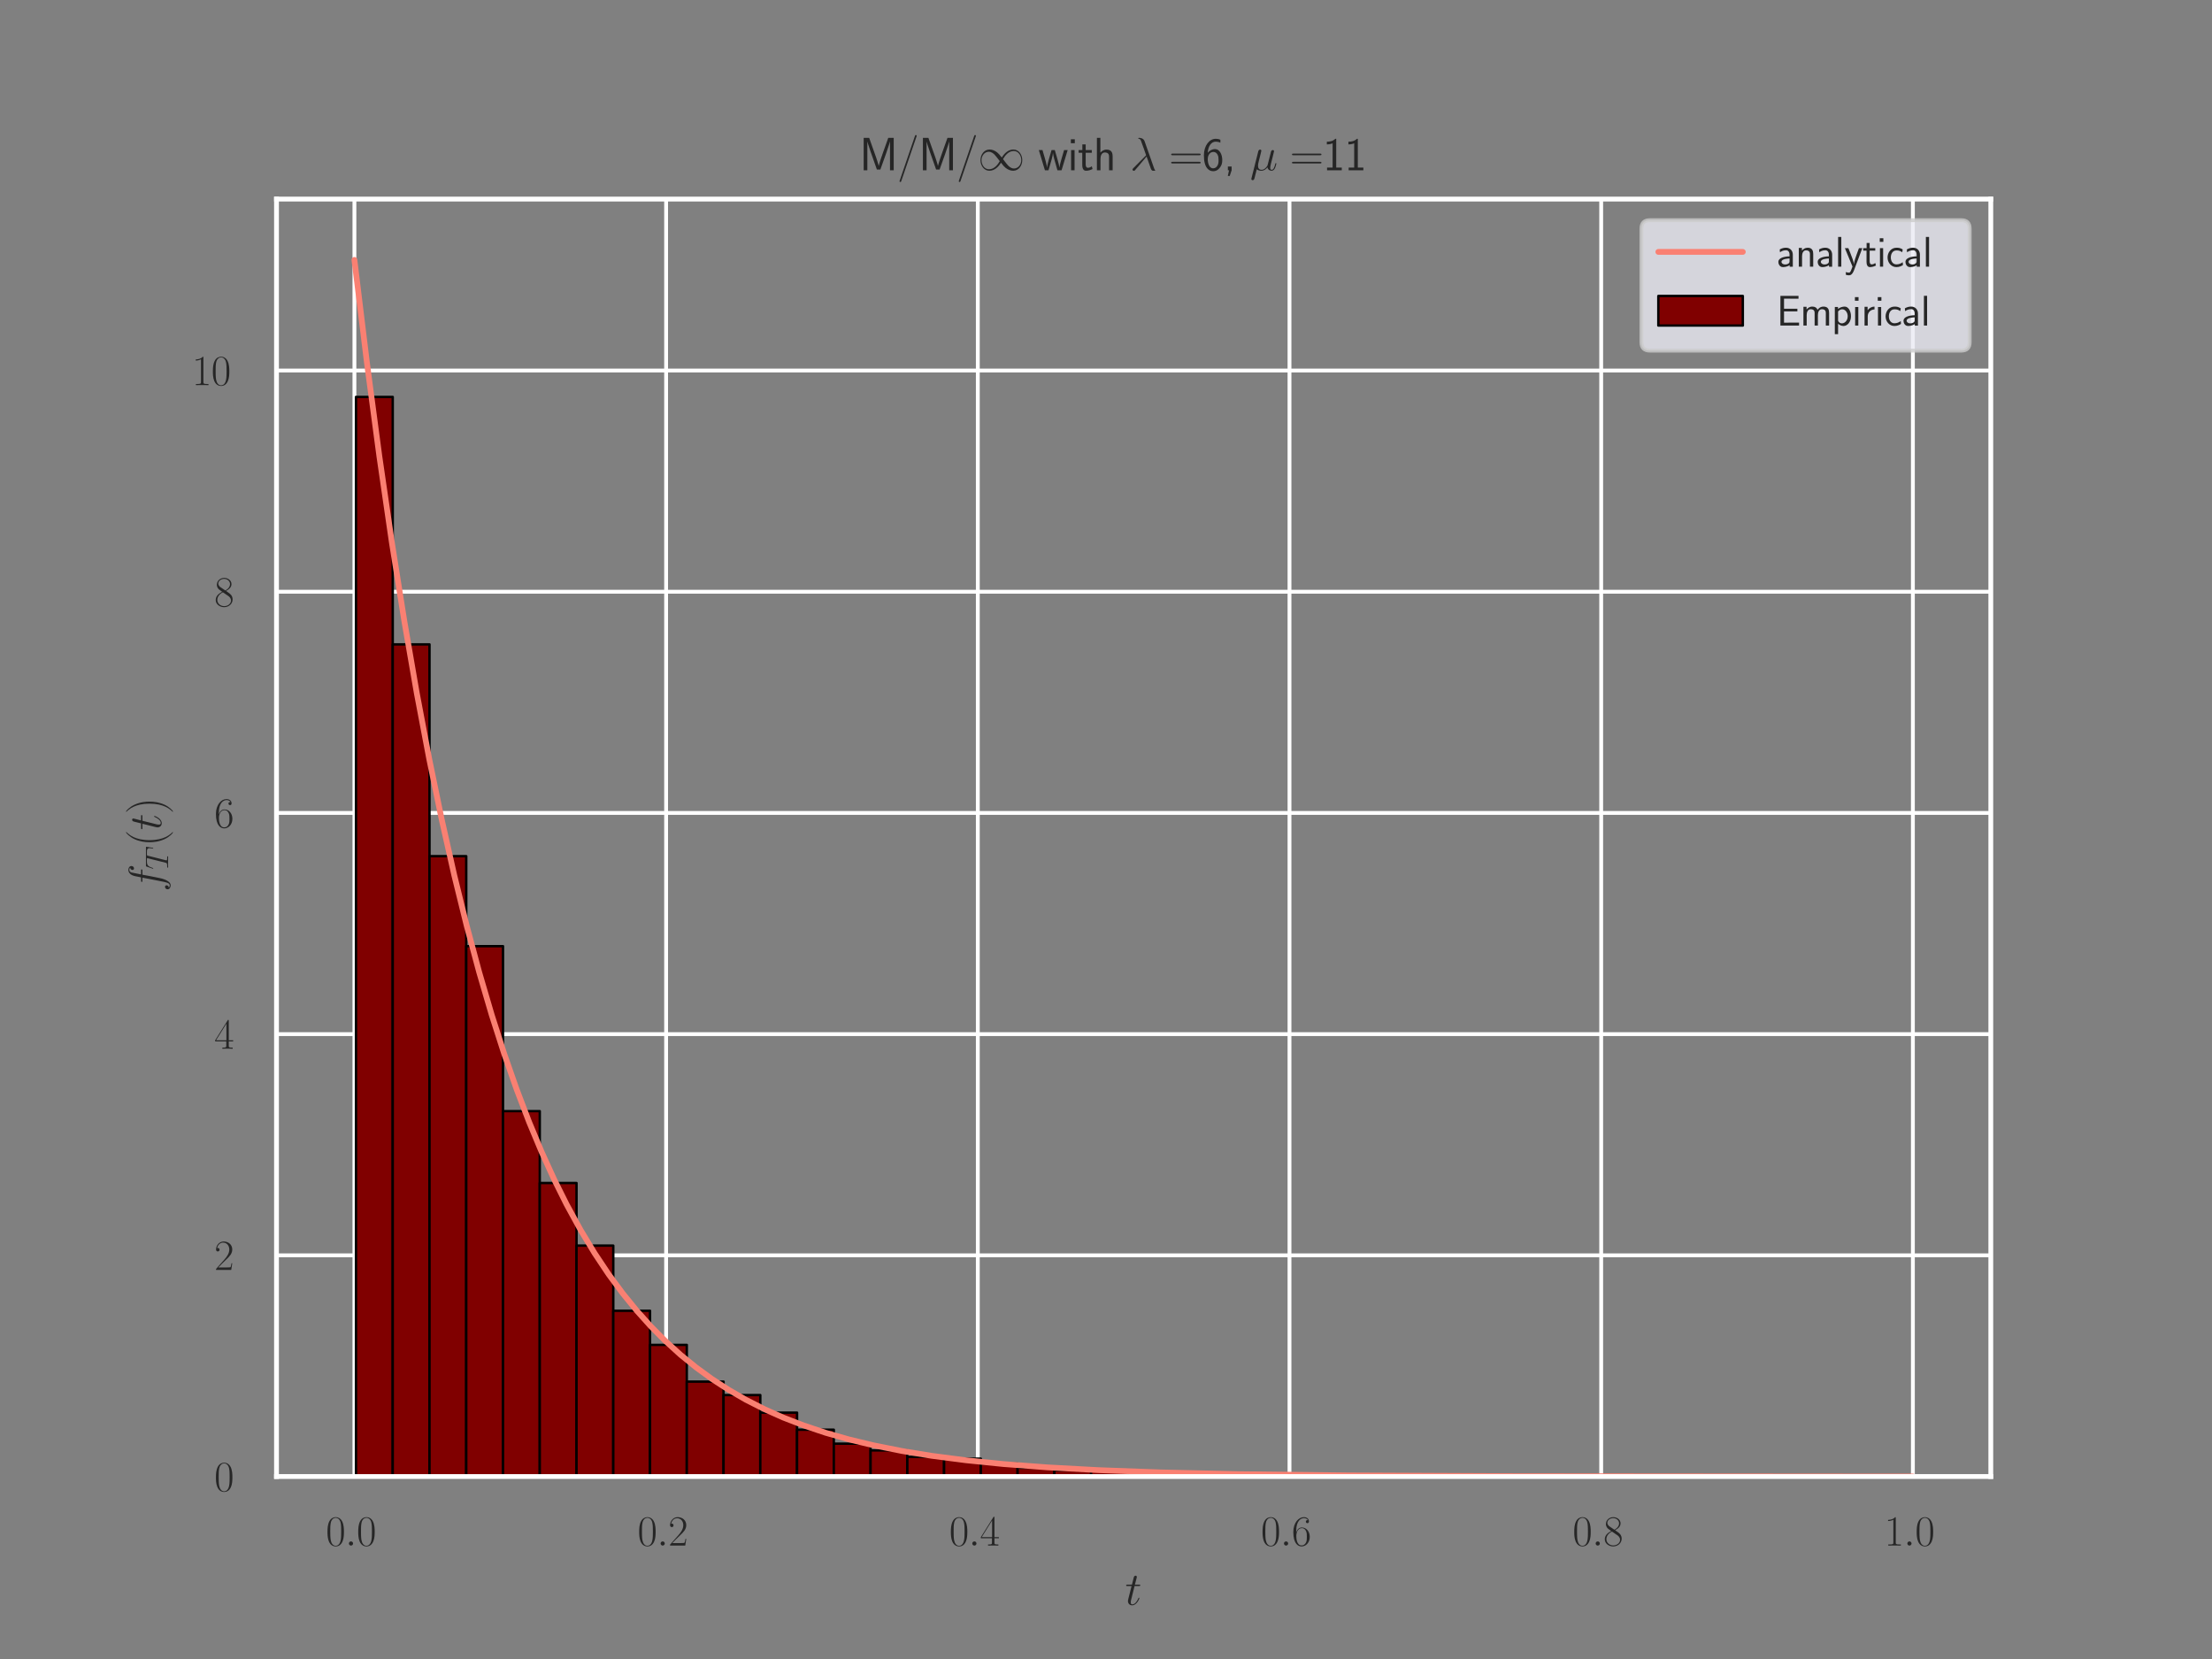 <?xml version="1.0" encoding="utf-8" standalone="no"?>
<!DOCTYPE svg PUBLIC "-//W3C//DTD SVG 1.1//EN"
  "http://www.w3.org/Graphics/SVG/1.1/DTD/svg11.dtd">
<svg xmlns:xlink="http://www.w3.org/1999/xlink" width="460.8pt" height="345.6pt" viewBox="0 0 460.8 345.6" xmlns="http://www.w3.org/2000/svg" version="1.1">
 <rect x="0" y="0" width="460.8" height="345.6" fill="#808080" stroke="none"/>
 <defs>
  <style type="text/css">*{stroke-linejoin: round; stroke-linecap: butt}</style>
 </defs>
 <g id="figure_1">
  <g id="patch_1">
   <path d="M 0 345.6 
L 460.8 345.6 
L 460.8 0 
L 0 0 
L 0 345.6 
z
" style="fill: none"/>
  </g>
  <g id="axes_1">
   <g id="patch_2">
    <path d="M 57.6 307.584 
L 414.72 307.584 
L 414.72 41.472 
L 57.6 41.472 
L 57.6 307.584 
z
" style="fill: none"/>
   </g>
   <g id="matplotlib.axis_1">
    <g id="xtick_1">
     <g id="line2d_1">
      <path d="M 73.833 307.584 
L 73.833 41.472 
" clip-path="url(#pe181963b87)" style="fill: none; stroke: #ffffff; stroke-width: 0.8; stroke-linecap: round"/>
     </g>
     <g id="text_1">
      <!-- $\mathdefault{0.0}$ -->
      <g style="fill: #262626" transform="translate(67.881 321.972) scale(0.088 -0.088)">
       <defs>
        <path id="CMR17-30" d="M 2688 2038 
C 2688 2430 2682 3099 2413 3613 
C 2176 4063 1798 4224 1466 4224 
C 1158 4224 768 4082 525 3620 
C 269 3137 243 2539 243 2038 
C 243 1671 250 1112 448 623 
C 723 -39 1216 -128 1466 -128 
C 1760 -128 2208 -7 2470 604 
C 2662 1048 2688 1568 2688 2038 
z
M 1466 -26 
C 1056 -26 813 328 723 816 
C 653 1196 653 1749 653 2109 
C 653 2604 653 3015 736 3407 
C 858 3954 1216 4121 1466 4121 
C 1728 4121 2067 3947 2189 3420 
C 2272 3054 2278 2623 2278 2109 
C 2278 1691 2278 1176 2202 797 
C 2067 96 1690 -26 1466 -26 
z
" transform="scale(0.016)"/>
        <path id="CMMI12-3a" d="M 1178 307 
C 1178 492 1024 620 870 620 
C 685 620 557 467 557 313 
C 557 128 710 0 864 0 
C 1050 0 1178 153 1178 307 
z
" transform="scale(0.016)"/>
       </defs>
       <use xlink:href="#CMR17-30" transform="scale(0.996)"/>
       <use xlink:href="#CMMI12-3a" transform="translate(45.69 0) scale(0.996)"/>
       <use xlink:href="#CMR17-30" transform="translate(72.788 0) scale(0.996)"/>
      </g>
     </g>
    </g>
    <g id="xtick_2">
     <g id="line2d_2">
      <path d="M 138.764 307.584 
L 138.764 41.472 
" clip-path="url(#pe181963b87)" style="fill: none; stroke: #ffffff; stroke-width: 0.8; stroke-linecap: round"/>
     </g>
     <g id="text_2">
      <!-- $\mathdefault{0.2}$ -->
      <g style="fill: #262626" transform="translate(132.812 321.972) scale(0.088 -0.088)">
       <defs>
        <path id="CMR17-32" d="M 2669 990 
L 2554 990 
C 2490 537 2438 460 2413 422 
C 2381 371 1920 371 1830 371 
L 602 371 
C 832 620 1280 1073 1824 1596 
C 2214 1966 2669 2400 2669 3033 
C 2669 3788 2067 4224 1395 4224 
C 691 4224 262 3603 262 3027 
C 262 2777 448 2745 525 2745 
C 589 2745 781 2783 781 3007 
C 781 3206 614 3264 525 3264 
C 486 3264 448 3257 422 3244 
C 544 3788 915 4057 1306 4057 
C 1862 4057 2227 3616 2227 3033 
C 2227 2477 1901 1998 1536 1583 
L 262 147 
L 262 0 
L 2515 0 
L 2669 990 
z
" transform="scale(0.016)"/>
       </defs>
       <use xlink:href="#CMR17-30" transform="scale(0.996)"/>
       <use xlink:href="#CMMI12-3a" transform="translate(45.69 0) scale(0.996)"/>
       <use xlink:href="#CMR17-32" transform="translate(72.788 0) scale(0.996)"/>
      </g>
     </g>
    </g>
    <g id="xtick_3">
     <g id="line2d_3">
      <path d="M 203.695 307.584 
L 203.695 41.472 
" clip-path="url(#pe181963b87)" style="fill: none; stroke: #ffffff; stroke-width: 0.8; stroke-linecap: round"/>
     </g>
     <g id="text_3">
      <!-- $\mathdefault{0.4}$ -->
      <g style="fill: #262626" transform="translate(197.743 321.972) scale(0.088 -0.088)">
       <defs>
        <path id="CMR17-34" d="M 2150 4147 
C 2150 4281 2144 4288 2029 4288 
L 128 1254 
L 128 1088 
L 1779 1088 
L 1779 460 
C 1779 230 1766 166 1318 166 
L 1197 166 
L 1197 0 
C 1402 12 1747 12 1965 12 
C 2182 12 2528 12 2733 0 
L 2733 166 
L 2611 166 
C 2163 166 2150 230 2150 460 
L 2150 1088 
L 2803 1088 
L 2803 1254 
L 2150 1254 
L 2150 4147 
z
M 1798 3723 
L 1798 1254 
L 256 1254 
L 1798 3723 
z
" transform="scale(0.016)"/>
       </defs>
       <use xlink:href="#CMR17-30" transform="scale(0.996)"/>
       <use xlink:href="#CMMI12-3a" transform="translate(45.69 0) scale(0.996)"/>
       <use xlink:href="#CMR17-34" transform="translate(72.788 0) scale(0.996)"/>
      </g>
     </g>
    </g>
    <g id="xtick_4">
     <g id="line2d_4">
      <path d="M 268.625 307.584 
L 268.625 41.472 
" clip-path="url(#pe181963b87)" style="fill: none; stroke: #ffffff; stroke-width: 0.8; stroke-linecap: round"/>
     </g>
     <g id="text_4">
      <!-- $\mathdefault{0.6}$ -->
      <g style="fill: #262626" transform="translate(262.674 321.972) scale(0.088 -0.088)">
       <defs>
        <path id="CMR17-36" d="M 678 2198 
C 678 3712 1395 4076 1811 4076 
C 1946 4076 2272 4049 2400 3782 
C 2298 3782 2106 3782 2106 3558 
C 2106 3385 2246 3328 2336 3328 
C 2394 3328 2566 3353 2566 3571 
C 2566 3987 2246 4224 1805 4224 
C 1043 4224 243 3411 243 2011 
C 243 257 966 -128 1478 -128 
C 2099 -128 2688 431 2688 1295 
C 2688 2101 2170 2688 1517 2688 
C 1126 2688 838 2430 678 1979 
L 678 2198 
z
M 1478 25 
C 691 25 691 1212 691 1450 
C 691 1914 909 2585 1504 2585 
C 1613 2585 1926 2585 2138 2140 
C 2253 1889 2253 1624 2253 1302 
C 2253 954 2253 696 2118 438 
C 1978 173 1773 25 1478 25 
z
" transform="scale(0.016)"/>
       </defs>
       <use xlink:href="#CMR17-30" transform="scale(0.996)"/>
       <use xlink:href="#CMMI12-3a" transform="translate(45.69 0) scale(0.996)"/>
       <use xlink:href="#CMR17-36" transform="translate(72.788 0) scale(0.996)"/>
      </g>
     </g>
    </g>
    <g id="xtick_5">
     <g id="line2d_5">
      <path d="M 333.556 307.584 
L 333.556 41.472 
" clip-path="url(#pe181963b87)" style="fill: none; stroke: #ffffff; stroke-width: 0.8; stroke-linecap: round"/>
     </g>
     <g id="text_5">
      <!-- $\mathdefault{0.8}$ -->
      <g style="fill: #262626" transform="translate(327.605 321.972) scale(0.088 -0.088)">
       <defs>
        <path id="CMR17-38" d="M 1741 2289 
C 2144 2494 2554 2803 2554 3298 
C 2554 3884 1990 4224 1472 4224 
C 890 4224 378 3800 378 3215 
C 378 3054 416 2777 666 2533 
C 730 2469 998 2276 1171 2154 
C 883 2006 211 1652 211 945 
C 211 282 838 -128 1459 -128 
C 2144 -128 2720 366 2720 1022 
C 2720 1607 2330 1877 2074 2051 
L 1741 2289 
z
M 902 2855 
C 851 2887 595 3086 595 3388 
C 595 3781 998 4076 1459 4076 
C 1965 4076 2336 3716 2336 3298 
C 2336 2700 1670 2359 1638 2359 
C 1632 2359 1626 2359 1574 2398 
L 902 2855 
z
M 2080 1536 
C 2176 1466 2483 1253 2483 861 
C 2483 385 2010 25 1472 25 
C 890 25 448 443 448 951 
C 448 1459 838 1884 1280 2083 
L 2080 1536 
z
" transform="scale(0.016)"/>
       </defs>
       <use xlink:href="#CMR17-30" transform="scale(0.996)"/>
       <use xlink:href="#CMMI12-3a" transform="translate(45.69 0) scale(0.996)"/>
       <use xlink:href="#CMR17-38" transform="translate(72.788 0) scale(0.996)"/>
      </g>
     </g>
    </g>
    <g id="xtick_6">
     <g id="line2d_6">
      <path d="M 398.487 307.584 
L 398.487 41.472 
" clip-path="url(#pe181963b87)" style="fill: none; stroke: #ffffff; stroke-width: 0.8; stroke-linecap: round"/>
     </g>
     <g id="text_6">
      <!-- $\mathdefault{1.0}$ -->
      <g style="fill: #262626" transform="translate(392.536 321.972) scale(0.088 -0.088)">
       <defs>
        <path id="CMR17-31" d="M 1702 4083 
C 1702 4217 1696 4224 1606 4224 
C 1357 3927 979 3833 621 3820 
C 602 3820 570 3820 563 3808 
C 557 3795 557 3782 557 3648 
C 755 3648 1088 3686 1344 3839 
L 1344 467 
C 1344 243 1331 166 781 166 
L 589 166 
L 589 0 
C 896 6 1216 12 1523 12 
C 1830 12 2150 6 2458 0 
L 2458 166 
L 2266 166 
C 1715 166 1702 236 1702 467 
L 1702 4083 
z
" transform="scale(0.016)"/>
       </defs>
       <use xlink:href="#CMR17-31" transform="scale(0.996)"/>
       <use xlink:href="#CMMI12-3a" transform="translate(45.69 0) scale(0.996)"/>
       <use xlink:href="#CMR17-30" transform="translate(72.788 0) scale(0.996)"/>
      </g>
     </g>
    </g>
    <g id="text_7">
     <!-- $t$ -->
     <g style="fill: #262626" transform="translate(234.385 334.319) scale(0.096 -0.096)">
      <defs>
       <path id="CMMI12-74" d="M 1286 2566 
L 1875 2566 
C 1997 2566 2061 2566 2061 2681 
C 2061 2752 2022 2752 1894 2752 
L 1331 2752 
L 1568 3664 
C 1594 3752 1594 3764 1594 3808 
C 1594 3910 1510 3968 1427 3968 
C 1376 3968 1229 3948 1178 3746 
L 928 2752 
L 326 2752 
C 198 2752 141 2752 141 2630 
C 141 2566 186 2566 307 2566 
L 877 2566 
L 454 881 
C 403 657 384 593 384 510 
C 384 210 595 -64 954 -64 
C 1600 -64 1946 868 1946 913 
C 1946 951 1920 970 1882 970 
C 1869 970 1843 970 1830 944 
C 1824 938 1818 932 1773 830 
C 1638 510 1344 64 973 64 
C 781 64 768 223 768 364 
C 768 370 768 491 787 568 
L 1286 2566 
z
" transform="scale(0.016)"/>
      </defs>
      <use xlink:href="#CMMI12-74" transform="scale(0.996)"/>
     </g>
    </g>
   </g>
   <g id="matplotlib.axis_2">
    <g id="ytick_1">
     <g id="line2d_7">
      <path d="M 57.6 307.584 
L 414.72 307.584 
" clip-path="url(#pe181963b87)" style="fill: none; stroke: #ffffff; stroke-width: 0.8; stroke-linecap: round"/>
     </g>
     <g id="text_8">
      <!-- $\mathdefault{0}$ -->
      <g style="fill: #262626" transform="translate(44.642 310.628) scale(0.088 -0.088)">
       <use xlink:href="#CMR17-30" transform="scale(0.996)"/>
      </g>
     </g>
    </g>
    <g id="ytick_2">
     <g id="line2d_8">
      <path d="M 57.6 261.504 
L 414.72 261.504 
" clip-path="url(#pe181963b87)" style="fill: none; stroke: #ffffff; stroke-width: 0.8; stroke-linecap: round"/>
     </g>
     <g id="text_9">
      <!-- $\mathdefault{2}$ -->
      <g style="fill: #262626" transform="translate(44.642 264.548) scale(0.088 -0.088)">
       <use xlink:href="#CMR17-32" transform="scale(0.996)"/>
      </g>
     </g>
    </g>
    <g id="ytick_3">
     <g id="line2d_9">
      <path d="M 57.6 215.424 
L 414.72 215.424 
" clip-path="url(#pe181963b87)" style="fill: none; stroke: #ffffff; stroke-width: 0.8; stroke-linecap: round"/>
     </g>
     <g id="text_10">
      <!-- $\mathdefault{4}$ -->
      <g style="fill: #262626" transform="translate(44.642 218.468) scale(0.088 -0.088)">
       <use xlink:href="#CMR17-34" transform="scale(0.996)"/>
      </g>
     </g>
    </g>
    <g id="ytick_4">
     <g id="line2d_10">
      <path d="M 57.6 169.344 
L 414.72 169.344 
" clip-path="url(#pe181963b87)" style="fill: none; stroke: #ffffff; stroke-width: 0.8; stroke-linecap: round"/>
     </g>
     <g id="text_11">
      <!-- $\mathdefault{6}$ -->
      <g style="fill: #262626" transform="translate(44.642 172.388) scale(0.088 -0.088)">
       <use xlink:href="#CMR17-36" transform="scale(0.996)"/>
      </g>
     </g>
    </g>
    <g id="ytick_5">
     <g id="line2d_11">
      <path d="M 57.6 123.264 
L 414.72 123.264 
" clip-path="url(#pe181963b87)" style="fill: none; stroke: #ffffff; stroke-width: 0.8; stroke-linecap: round"/>
     </g>
     <g id="text_12">
      <!-- $\mathdefault{8}$ -->
      <g style="fill: #262626" transform="translate(44.642 126.308) scale(0.088 -0.088)">
       <use xlink:href="#CMR17-38" transform="scale(0.996)"/>
      </g>
     </g>
    </g>
    <g id="ytick_6">
     <g id="line2d_12">
      <path d="M 57.6 77.184 
L 414.72 77.184 
" clip-path="url(#pe181963b87)" style="fill: none; stroke: #ffffff; stroke-width: 0.8; stroke-linecap: round"/>
     </g>
     <g id="text_13">
      <!-- $\mathdefault{10}$ -->
      <g style="fill: #262626" transform="translate(39.985 80.228) scale(0.088 -0.088)">
       <use xlink:href="#CMR17-31" transform="scale(0.996)"/>
       <use xlink:href="#CMR17-30" transform="translate(45.69 0) scale(0.996)"/>
      </g>
     </g>
    </g>
    <g id="text_14">
     <!-- $f_T(t)$ -->
     <g style="fill: #262626" transform="translate(33.594 185.75) rotate(-90) scale(0.096 -0.096)">
      <defs>
       <path id="CMMI12-66" d="M 2854 2566 
C 2982 2566 3034 2566 3034 2687 
C 3034 2752 2982 2752 2867 2752 
L 2349 2752 
C 2470 3398 2560 3846 2611 4051 
C 2650 4204 2784 4351 2950 4351 
C 3085 4351 3219 4294 3283 4236 
C 3034 4211 2957 4025 2957 3916 
C 2957 3788 3053 3712 3174 3712 
C 3302 3712 3494 3820 3494 4064 
C 3494 4332 3226 4480 2944 4480 
C 2669 4480 2400 4275 2272 4025 
C 2157 3801 2093 3573 1946 2752 
L 1517 2752 
C 1395 2752 1331 2752 1331 2636 
C 1331 2566 1370 2566 1498 2566 
L 1907 2566 
C 1792 1977 1530 545 1382 -132 
C 1274 -685 1178 -1152 858 -1152 
C 838 -1152 653 -1152 538 -1031 
C 864 -1005 864 -724 864 -717 
C 864 -589 768 -512 646 -512 
C 518 -512 326 -621 326 -865 
C 326 -1140 608 -1280 858 -1280 
C 1510 -1280 1779 -113 1850 203 
C 1965 691 2278 2376 2310 2566 
L 2854 2566 
z
" transform="scale(0.016)"/>
       <path id="CMMI12-54" d="M 2669 3886 
C 2707 4038 2720 4096 2816 4121 
C 2867 4134 3078 4134 3213 4134 
C 3853 4134 4154 4109 4154 3612 
C 4154 3516 4128 3274 4090 3038 
L 4083 2962 
C 4083 2937 4109 2898 4147 2898 
C 4211 2898 4211 2930 4230 3032 
L 4416 4159 
C 4429 4217 4429 4230 4429 4249 
C 4429 4319 4390 4319 4262 4319 
L 762 4319 
C 614 4319 608 4313 570 4198 
L 179 3051 
C 173 3038 154 2968 154 2962 
C 154 2930 179 2898 218 2898 
C 269 2898 282 2924 307 3007 
C 576 3777 710 4134 1562 4134 
L 1990 4134 
C 2144 4134 2208 4134 2208 4064 
C 2208 4045 2208 4032 2176 3917 
L 1318 497 
C 1254 249 1242 185 563 185 
C 403 185 358 185 358 64 
C 358 0 429 0 461 0 
C 621 0 787 12 947 12 
L 1946 12 
C 2106 12 2278 0 2438 0 
C 2509 0 2573 0 2573 121 
C 2573 185 2528 185 2362 185 
C 1786 185 1786 242 1786 338 
C 1786 344 1786 389 1811 491 
L 2669 3886 
z
" transform="scale(0.016)"/>
       <path id="CMR17-28" d="M 1958 -1562 
C 1958 -1556 1958 -1543 1939 -1524 
C 1645 -1223 858 -403 858 1596 
C 858 3595 1632 4408 1946 4729 
C 1946 4735 1958 4748 1958 4767 
C 1958 4787 1939 4800 1914 4800 
C 1843 4800 1299 4325 986 3620 
C 666 2909 576 2218 576 1603 
C 576 1141 621 360 1005 -467 
C 1312 -1133 1837 -1600 1914 -1600 
C 1946 -1600 1958 -1588 1958 -1562 
z
" transform="scale(0.016)"/>
       <path id="CMR17-29" d="M 1683 1596 
C 1683 2057 1638 2839 1254 3665 
C 947 4332 422 4800 346 4800 
C 326 4800 301 4793 301 4761 
C 301 4748 307 4742 314 4729 
C 621 4408 1402 3595 1402 1603 
C 1402 -396 627 -1210 314 -1530 
C 307 -1543 301 -1549 301 -1562 
C 301 -1594 326 -1600 346 -1600 
C 416 -1600 960 -1127 1274 -422 
C 1594 289 1683 981 1683 1596 
z
" transform="scale(0.016)"/>
      </defs>
      <use xlink:href="#CMMI12-66" transform="scale(0.996)"/>
      <use xlink:href="#CMMI12-54" transform="translate(48.083 -14.944) scale(0.697)"/>
      <use xlink:href="#CMR17-28" transform="translate(98.088 0) scale(0.996)"/>
      <use xlink:href="#CMMI12-74" transform="translate(133.368 0) scale(0.996)"/>
      <use xlink:href="#CMR17-29" transform="translate(168.595 0) scale(0.996)"/>
     </g>
    </g>
   </g>
   <g id="patch_3">
    <path d="M 74.157 307.584 
L 81.814 307.584 
L 81.814 82.69 
L 74.157 82.69 
z
" clip-path="url(#pe181963b87)" style="fill: #800000; stroke: #000000; stroke-width: 0.5; stroke-linejoin: miter"/>
   </g>
   <g id="patch_4">
    <path d="M 81.814 307.584 
L 89.472 307.584 
L 89.472 134.24 
L 81.814 134.24 
z
" clip-path="url(#pe181963b87)" style="fill: #800000; stroke: #000000; stroke-width: 0.5; stroke-linejoin: miter"/>
   </g>
   <g id="patch_5">
    <path d="M 89.472 307.584 
L 97.129 307.584 
L 97.129 178.357 
L 89.472 178.357 
z
" clip-path="url(#pe181963b87)" style="fill: #800000; stroke: #000000; stroke-width: 0.5; stroke-linejoin: miter"/>
   </g>
   <g id="patch_6">
    <path d="M 97.129 307.584 
L 104.786 307.584 
L 104.786 197.103 
L 97.129 197.103 
z
" clip-path="url(#pe181963b87)" style="fill: #800000; stroke: #000000; stroke-width: 0.5; stroke-linejoin: miter"/>
   </g>
   <g id="patch_7">
    <path d="M 104.786 307.584 
L 112.443 307.584 
L 112.443 231.47 
L 104.786 231.47 
z
" clip-path="url(#pe181963b87)" style="fill: #800000; stroke: #000000; stroke-width: 0.5; stroke-linejoin: miter"/>
   </g>
   <g id="patch_8">
    <path d="M 112.443 307.584 
L 120.1 307.584 
L 120.1 246.445 
L 112.443 246.445 
z
" clip-path="url(#pe181963b87)" style="fill: #800000; stroke: #000000; stroke-width: 0.5; stroke-linejoin: miter"/>
   </g>
   <g id="patch_9">
    <path d="M 120.1 307.584 
L 127.757 307.584 
L 127.757 259.481 
L 120.1 259.481 
z
" clip-path="url(#pe181963b87)" style="fill: #800000; stroke: #000000; stroke-width: 0.5; stroke-linejoin: miter"/>
   </g>
   <g id="patch_10">
    <path d="M 127.757 307.584 
L 135.414 307.584 
L 135.414 273.055 
L 127.757 273.055 
z
" clip-path="url(#pe181963b87)" style="fill: #800000; stroke: #000000; stroke-width: 0.5; stroke-linejoin: miter"/>
   </g>
   <g id="patch_11">
    <path d="M 135.414 307.584 
L 143.071 307.584 
L 143.071 280.166 
L 135.414 280.166 
z
" clip-path="url(#pe181963b87)" style="fill: #800000; stroke: #000000; stroke-width: 0.5; stroke-linejoin: miter"/>
   </g>
   <g id="patch_12">
    <path d="M 143.071 307.584 
L 150.728 307.584 
L 150.728 287.815 
L 143.071 287.815 
z
" clip-path="url(#pe181963b87)" style="fill: #800000; stroke: #000000; stroke-width: 0.5; stroke-linejoin: miter"/>
   </g>
   <g id="patch_13">
    <path d="M 150.728 307.584 
L 158.385 307.584 
L 158.385 290.616 
L 150.728 290.616 
z
" clip-path="url(#pe181963b87)" style="fill: #800000; stroke: #000000; stroke-width: 0.5; stroke-linejoin: miter"/>
   </g>
   <g id="patch_14">
    <path d="M 158.385 307.584 
L 166.043 307.584 
L 166.043 294.279 
L 158.385 294.279 
z
" clip-path="url(#pe181963b87)" style="fill: #800000; stroke: #000000; stroke-width: 0.5; stroke-linejoin: miter"/>
   </g>
   <g id="patch_15">
    <path d="M 166.043 307.584 
L 173.7 307.584 
L 173.7 297.834 
L 166.043 297.834 
z
" clip-path="url(#pe181963b87)" style="fill: #800000; stroke: #000000; stroke-width: 0.5; stroke-linejoin: miter"/>
   </g>
   <g id="patch_16">
    <path d="M 173.7 307.584 
L 181.357 307.584 
L 181.357 300.743 
L 173.7 300.743 
z
" clip-path="url(#pe181963b87)" style="fill: #800000; stroke: #000000; stroke-width: 0.5; stroke-linejoin: miter"/>
   </g>
   <g id="patch_17">
    <path d="M 181.357 307.584 
L 189.014 307.584 
L 189.014 302.143 
L 181.357 302.143 
z
" clip-path="url(#pe181963b87)" style="fill: #800000; stroke: #000000; stroke-width: 0.5; stroke-linejoin: miter"/>
   </g>
   <g id="patch_18">
    <path d="M 189.014 307.584 
L 196.671 307.584 
L 196.671 303.49 
L 189.014 303.49 
z
" clip-path="url(#pe181963b87)" style="fill: #800000; stroke: #000000; stroke-width: 0.5; stroke-linejoin: miter"/>
   </g>
   <g id="patch_19">
    <path d="M 196.671 307.584 
L 204.328 307.584 
L 204.328 303.867 
L 196.671 303.867 
z
" clip-path="url(#pe181963b87)" style="fill: #800000; stroke: #000000; stroke-width: 0.5; stroke-linejoin: miter"/>
   </g>
   <g id="patch_20">
    <path d="M 204.328 307.584 
L 211.985 307.584 
L 211.985 304.891 
L 204.328 304.891 
z
" clip-path="url(#pe181963b87)" style="fill: #800000; stroke: #000000; stroke-width: 0.5; stroke-linejoin: miter"/>
   </g>
   <g id="patch_21">
    <path d="M 211.985 307.584 
L 219.642 307.584 
L 219.642 305.753 
L 211.985 305.753 
z
" clip-path="url(#pe181963b87)" style="fill: #800000; stroke: #000000; stroke-width: 0.5; stroke-linejoin: miter"/>
   </g>
   <g id="patch_22">
    <path d="M 219.642 307.584 
L 227.299 307.584 
L 227.299 306.291 
L 219.642 306.291 
z
" clip-path="url(#pe181963b87)" style="fill: #800000; stroke: #000000; stroke-width: 0.5; stroke-linejoin: miter"/>
   </g>
   <g id="patch_23">
    <path d="M 227.299 307.584 
L 234.956 307.584 
L 234.956 306.291 
L 227.299 306.291 
z
" clip-path="url(#pe181963b87)" style="fill: #800000; stroke: #000000; stroke-width: 0.5; stroke-linejoin: miter"/>
   </g>
   <g id="patch_24">
    <path d="M 234.956 307.584 
L 242.613 307.584 
L 242.613 306.614 
L 234.956 306.614 
z
" clip-path="url(#pe181963b87)" style="fill: #800000; stroke: #000000; stroke-width: 0.5; stroke-linejoin: miter"/>
   </g>
   <g id="patch_25">
    <path d="M 242.613 307.584 
L 250.271 307.584 
L 250.271 306.884 
L 242.613 306.884 
z
" clip-path="url(#pe181963b87)" style="fill: #800000; stroke: #000000; stroke-width: 0.5; stroke-linejoin: miter"/>
   </g>
   <g id="patch_26">
    <path d="M 250.271 307.584 
L 257.928 307.584 
L 257.928 306.991 
L 250.271 306.991 
z
" clip-path="url(#pe181963b87)" style="fill: #800000; stroke: #000000; stroke-width: 0.5; stroke-linejoin: miter"/>
   </g>
   <g id="patch_27">
    <path d="M 257.928 307.584 
L 265.585 307.584 
L 265.585 306.991 
L 257.928 306.991 
z
" clip-path="url(#pe181963b87)" style="fill: #800000; stroke: #000000; stroke-width: 0.5; stroke-linejoin: miter"/>
   </g>
   <g id="patch_28">
    <path d="M 265.585 307.584 
L 273.242 307.584 
L 273.242 307.153 
L 265.585 307.153 
z
" clip-path="url(#pe181963b87)" style="fill: #800000; stroke: #000000; stroke-width: 0.5; stroke-linejoin: miter"/>
   </g>
   <g id="patch_29">
    <path d="M 273.242 307.584 
L 280.899 307.584 
L 280.899 307.315 
L 273.242 307.315 
z
" clip-path="url(#pe181963b87)" style="fill: #800000; stroke: #000000; stroke-width: 0.5; stroke-linejoin: miter"/>
   </g>
   <g id="patch_30">
    <path d="M 280.899 307.584 
L 288.556 307.584 
L 288.556 307.207 
L 280.899 307.207 
z
" clip-path="url(#pe181963b87)" style="fill: #800000; stroke: #000000; stroke-width: 0.5; stroke-linejoin: miter"/>
   </g>
   <g id="patch_31">
    <path d="M 288.556 307.584 
L 296.213 307.584 
L 296.213 307.476 
L 288.556 307.476 
z
" clip-path="url(#pe181963b87)" style="fill: #800000; stroke: #000000; stroke-width: 0.5; stroke-linejoin: miter"/>
   </g>
   <g id="patch_32">
    <path d="M 296.213 307.584 
L 303.87 307.584 
L 303.87 307.422 
L 296.213 307.422 
z
" clip-path="url(#pe181963b87)" style="fill: #800000; stroke: #000000; stroke-width: 0.5; stroke-linejoin: miter"/>
   </g>
   <g id="patch_33">
    <path d="M 303.87 307.584 
L 311.527 307.584 
L 311.527 307.53 
L 303.87 307.53 
z
" clip-path="url(#pe181963b87)" style="fill: #800000; stroke: #000000; stroke-width: 0.5; stroke-linejoin: miter"/>
   </g>
   <g id="patch_34">
    <path d="M 311.527 307.584 
L 319.184 307.584 
L 319.184 307.53 
L 311.527 307.53 
z
" clip-path="url(#pe181963b87)" style="fill: #800000; stroke: #000000; stroke-width: 0.5; stroke-linejoin: miter"/>
   </g>
   <g id="patch_35">
    <path d="M 319.184 307.584 
L 326.842 307.584 
L 326.842 307.584 
L 319.184 307.584 
z
" clip-path="url(#pe181963b87)" style="fill: #800000; stroke: #000000; stroke-width: 0.5; stroke-linejoin: miter"/>
   </g>
   <g id="patch_36">
    <path d="M 326.842 307.584 
L 334.499 307.584 
L 334.499 307.422 
L 326.842 307.422 
z
" clip-path="url(#pe181963b87)" style="fill: #800000; stroke: #000000; stroke-width: 0.5; stroke-linejoin: miter"/>
   </g>
   <g id="patch_37">
    <path d="M 334.499 307.584 
L 342.156 307.584 
L 342.156 307.584 
L 334.499 307.584 
z
" clip-path="url(#pe181963b87)" style="fill: #800000; stroke: #000000; stroke-width: 0.5; stroke-linejoin: miter"/>
   </g>
   <g id="patch_38">
    <path d="M 342.156 307.584 
L 349.813 307.584 
L 349.813 307.584 
L 342.156 307.584 
z
" clip-path="url(#pe181963b87)" style="fill: #800000; stroke: #000000; stroke-width: 0.5; stroke-linejoin: miter"/>
   </g>
   <g id="patch_39">
    <path d="M 349.813 307.584 
L 357.47 307.584 
L 357.47 307.53 
L 349.813 307.53 
z
" clip-path="url(#pe181963b87)" style="fill: #800000; stroke: #000000; stroke-width: 0.5; stroke-linejoin: miter"/>
   </g>
   <g id="patch_40">
    <path d="M 357.47 307.584 
L 365.127 307.584 
L 365.127 307.584 
L 357.47 307.584 
z
" clip-path="url(#pe181963b87)" style="fill: #800000; stroke: #000000; stroke-width: 0.5; stroke-linejoin: miter"/>
   </g>
   <g id="patch_41">
    <path d="M 365.127 307.584 
L 372.784 307.584 
L 372.784 307.584 
L 365.127 307.584 
z
" clip-path="url(#pe181963b87)" style="fill: #800000; stroke: #000000; stroke-width: 0.5; stroke-linejoin: miter"/>
   </g>
   <g id="patch_42">
    <path d="M 372.784 307.584 
L 380.441 307.584 
L 380.441 307.584 
L 372.784 307.584 
z
" clip-path="url(#pe181963b87)" style="fill: #800000; stroke: #000000; stroke-width: 0.5; stroke-linejoin: miter"/>
   </g>
   <g id="patch_43">
    <path d="M 380.441 307.584 
L 388.098 307.584 
L 388.098 307.476 
L 380.441 307.476 
z
" clip-path="url(#pe181963b87)" style="fill: #800000; stroke: #000000; stroke-width: 0.5; stroke-linejoin: miter"/>
   </g>
   <g id="line2d_13">
    <path d="M 73.833 54.144 
L 76.433 75.514 
L 79.032 95.082 
L 81.632 113 
L 84.232 129.407 
L 86.832 144.431 
L 89.432 158.188 
L 92.032 170.785 
L 94.631 182.32 
L 97.231 192.882 
L 99.831 202.554 
L 102.431 211.41 
L 105.031 219.519 
L 107.631 226.945 
L 110.23 233.744 
L 112.83 239.971 
L 115.43 245.672 
L 118.03 250.892 
L 120.955 256.241 
L 123.88 261.085 
L 126.804 265.472 
L 129.729 269.445 
L 132.654 273.043 
L 135.579 276.302 
L 138.504 279.254 
L 141.753 282.207 
L 145.003 284.853 
L 148.253 287.223 
L 151.828 289.546 
L 155.403 291.604 
L 159.302 293.582 
L 163.202 295.315 
L 167.427 296.951 
L 171.977 298.47 
L 176.851 299.858 
L 182.051 301.106 
L 187.901 302.27 
L 194.075 303.274 
L 201.225 304.201 
L 209.024 304.987 
L 218.124 305.676 
L 228.848 306.257 
L 241.847 306.73 
L 258.421 307.097 
L 280.845 307.356 
L 315.942 307.515 
L 390.688 307.578 
L 398.487 307.58 
L 398.487 307.58 
" clip-path="url(#pe181963b87)" style="fill: none; stroke: #fa8072; stroke-width: 1.2; stroke-linecap: round"/>
   </g>
   <g id="patch_44">
    <path d="M 57.6 307.584 
L 57.6 41.472 
" style="fill: none; stroke: #ffffff; stroke-linejoin: miter; stroke-linecap: square"/>
   </g>
   <g id="patch_45">
    <path d="M 414.72 307.584 
L 414.72 41.472 
" style="fill: none; stroke: #ffffff; stroke-linejoin: miter; stroke-linecap: square"/>
   </g>
   <g id="patch_46">
    <path d="M 57.6 307.584 
L 414.72 307.584 
" style="fill: none; stroke: #ffffff; stroke-linejoin: miter; stroke-linecap: square"/>
   </g>
   <g id="patch_47">
    <path d="M 57.6 41.472 
L 414.72 41.472 
" style="fill: none; stroke: #ffffff; stroke-linejoin: miter; stroke-linecap: square"/>
   </g>
   <g id="text_15">
    <!-- M/M/$\infty$ with $\lambda = $6, $\mu = $11 -->
    <g style="fill: #262626" transform="translate(179.039 35.472) scale(0.096 -0.096)">
     <defs>
      <path id="CMSS17-4d" d="M 3194 2373 
L 2886 1476 
C 2835 1311 2662 795 2624 592 
L 2618 592 
C 2598 719 2560 853 2458 1177 
C 2400 1368 2336 1565 2272 1743 
L 1325 4416 
L 576 4416 
L 576 0 
L 1075 0 
L 1075 3899 
L 1082 3899 
C 1082 3893 1139 3613 1530 2500 
L 2374 102 
L 2848 102 
L 3610 2233 
C 3661 2379 3821 2843 3891 3066 
C 3955 3257 4115 3728 4154 3912 
L 4160 3912 
L 4160 0 
L 4666 0 
L 4666 4416 
L 3923 4416 
L 3194 2373 
z
" transform="scale(0.016)"/>
      <path id="CMSS17-2f" d="M 2637 4575 
C 2669 4658 2669 4671 2669 4684 
C 2669 4761 2611 4800 2560 4800 
C 2483 4800 2458 4748 2432 4671 
L 365 -1376 
C 333 -1460 333 -1472 333 -1485 
C 333 -1562 390 -1600 442 -1600 
C 518 -1600 544 -1549 570 -1472 
L 2637 4575 
z
" transform="scale(0.016)"/>
      <path id="CMSY10-31" d="M 3251 1736 
C 2906 2170 2829 2266 2630 2426 
C 2272 2713 1914 2828 1587 2828 
C 838 2828 352 2126 352 1379 
C 352 645 826 -64 1562 -64 
C 2298 -64 2829 517 3142 1028 
C 3488 594 3565 498 3763 338 
C 4122 51 4480 -64 4806 -64 
C 5555 -64 6042 638 6042 1385 
C 6042 2119 5568 2828 4832 2828 
C 4096 2828 3565 2247 3251 1736 
z
M 3418 1519 
C 3680 1979 4154 2624 4877 2624 
C 5555 2624 5901 1960 5901 1385 
C 5901 760 5472 242 4909 242 
C 4538 242 4250 511 4115 645 
C 3955 817 3808 1015 3418 1519 
z
M 2976 1245 
C 2714 785 2240 140 1517 140 
C 838 140 493 804 493 1379 
C 493 2004 922 2521 1485 2521 
C 1856 2521 2144 2253 2278 2119 
C 2438 1947 2586 1749 2976 1245 
z
" transform="scale(0.016)"/>
      <path id="CMSS17-77" d="M 4013 2752 
L 3526 2752 
L 3187 1600 
C 3117 1356 2918 684 2893 371 
L 2886 371 
C 2874 563 2765 1024 2586 1632 
L 2259 2752 
L 1818 2752 
L 1498 1657 
C 1338 1100 1216 627 1203 371 
L 1197 371 
C 1171 748 909 1632 870 1772 
L 582 2752 
L 83 2752 
L 915 0 
L 1402 0 
C 1734 1100 1990 1952 2010 2380 
C 2022 2169 2131 1715 2195 1491 
L 2618 0 
L 3181 0 
L 4013 2752 
z
" transform="scale(0.016)"/>
      <path id="CMSS17-69" d="M 979 4224 
L 442 4224 
L 442 3686 
L 979 3686 
L 979 4224 
z
M 947 2752 
L 474 2752 
L 474 0 
L 947 0 
L 947 2752 
z
" transform="scale(0.016)"/>
      <path id="CMSS17-74" d="M 1069 2380 
L 1901 2380 
L 1901 2752 
L 1069 2752 
L 1069 3520 
L 614 3520 
L 614 2752 
L 109 2752 
L 109 2380 
L 602 2380 
L 602 751 
C 602 384 685 -64 1107 -64 
C 1427 -64 1722 25 2003 172 
L 1901 551 
C 1747 416 1562 339 1363 339 
C 1082 339 1069 699 1069 860 
L 1069 2380 
z
" transform="scale(0.016)"/>
      <path id="CMSS17-68" d="M 2618 1878 
C 2618 2283 2522 2816 1798 2816 
C 1395 2816 1133 2617 947 2399 
L 947 4416 
L 474 4416 
L 474 0 
L 960 0 
L 960 1556 
C 960 1962 1114 2425 1549 2425 
C 2112 2425 2131 2045 2131 1826 
L 2131 0 
L 2618 0 
L 2618 1878 
z
" transform="scale(0.016)"/>
      <path id="CMMI12-15" d="M 1978 3963 
C 1818 4416 1312 4416 1229 4416 
C 1190 4416 1120 4416 1120 4351 
C 1120 4300 1158 4294 1190 4287 
C 1286 4275 1363 4262 1466 4078 
C 1530 3957 2189 2055 2189 2042 
C 2189 2036 2182 2029 2131 1978 
L 467 305 
C 390 229 339 178 339 95 
C 339 6 416 -71 518 -71 
C 544 -71 614 -58 653 -20 
C 755 76 1670 1190 2253 1877 
C 2419 1380 2624 795 2822 261 
C 2854 165 2886 76 2976 -7 
C 3040 -64 3053 -64 3232 -64 
L 3354 -64 
C 3379 -64 3424 -64 3424 -13 
C 3424 12 3418 19 3392 44 
C 3334 114 3290 229 3264 305 
L 1978 3963 
z
" transform="scale(0.016)"/>
      <path id="CMR17-3d" d="M 4115 2048 
C 4211 2048 4307 2048 4307 2156 
C 4307 2272 4198 2272 4090 2272 
L 512 2272 
C 403 2272 294 2272 294 2156 
C 294 2048 390 2048 486 2048 
L 4115 2048 
z
M 4090 927 
C 4198 927 4307 927 4307 1043 
C 4307 1152 4211 1152 4115 1152 
L 486 1152 
C 390 1152 294 1152 294 1043 
C 294 927 403 927 512 927 
L 4090 927 
z
" transform="scale(0.016)"/>
      <path id="CMSS17-36" d="M 2496 4159 
C 2227 4268 2035 4288 1856 4288 
C 1024 4288 250 3408 250 2023 
C 250 268 986 -128 1510 -128 
C 1798 -128 2086 -39 2362 281 
C 2643 619 2752 900 2752 1392 
C 2752 2183 2362 2886 1779 2886 
C 1357 2886 992 2662 768 2381 
C 832 3290 1254 3897 1862 3897 
C 2029 3897 2246 3871 2496 3760 
L 2496 4159 
z
M 774 1372 
C 774 1423 774 1455 781 1551 
C 781 2049 1069 2496 1536 2496 
C 1837 2496 1990 2336 2106 2138 
C 2240 1889 2246 1653 2246 1392 
C 2246 1143 2246 894 2099 638 
C 1978 441 1818 268 1510 268 
C 902 268 800 1117 774 1372 
z
" transform="scale(0.016)"/>
      <path id="CMSS17-2c" d="M 1088 6 
L 1088 512 
L 576 512 
L 576 0 
L 736 0 
L 570 -775 
L 826 -775 
L 1088 6 
z
" transform="scale(0.016)"/>
      <path id="CMMI12-16" d="M 922 140 
C 1082 -7 1318 -64 1536 -64 
C 1946 -64 2227 210 2374 408 
C 2438 70 2707 -64 2931 -64 
C 3123 -64 3277 51 3392 281 
C 3494 498 3584 887 3584 913 
C 3584 944 3558 970 3520 970 
C 3462 970 3456 938 3430 842 
C 3334 466 3213 64 2950 64 
C 2765 64 2752 229 2752 357 
C 2752 504 2810 734 2854 925 
L 3034 1615 
C 3059 1736 3130 2023 3162 2138 
C 3200 2291 3270 2566 3270 2591 
C 3270 2687 3194 2752 3098 2752 
C 3040 2752 2906 2726 2854 2534 
L 2406 759 
C 2374 632 2374 619 2291 517 
C 2214 408 1965 64 1562 64 
C 1203 64 1088 325 1088 625 
C 1088 811 1146 1034 1171 1143 
L 1459 2292 
C 1491 2413 1542 2617 1542 2656 
C 1542 2758 1459 2816 1376 2816 
C 1318 2816 1178 2796 1126 2592 
L 198 -1085 
C 192 -1116 179 -1154 179 -1191 
C 179 -1287 256 -1351 352 -1351 
C 538 -1351 576 -1204 621 -1029 
L 922 140 
z
" transform="scale(0.016)"/>
      <path id="CMSS17-31" d="M 1818 4288 
L 1696 4288 
C 1350 3949 947 3902 538 3891 
L 538 3520 
C 723 3526 1024 3539 1325 3673 
L 1325 371 
L 570 371 
L 570 0 
L 2573 0 
L 2573 371 
L 1818 371 
L 1818 4288 
z
" transform="scale(0.016)"/>
     </defs>
     <use xlink:href="#CMSS17-4d" transform="scale(0.996)"/>
     <use xlink:href="#CMSS17-2f" transform="translate(81.676 0) scale(0.996)"/>
     <use xlink:href="#CMSS17-4d" transform="translate(128.52 0) scale(0.996)"/>
     <use xlink:href="#CMSS17-2f" transform="translate(210.196 0) scale(0.996)"/>
     <use xlink:href="#CMSY10-31" transform="translate(257.039 0) scale(0.996)"/>
     <use xlink:href="#CMSS17-77" transform="translate(387.895 0) scale(0.996)"/>
     <use xlink:href="#CMSS17-69" transform="translate(451.715 0) scale(0.996)"/>
     <use xlink:href="#CMSS17-74" transform="translate(473.895 0) scale(0.996)"/>
     <use xlink:href="#CMSS17-68" transform="translate(507.727 0) scale(0.996)"/>
     <use xlink:href="#CMMI12-15" transform="translate(587.161 0) scale(0.996)"/>
     <use xlink:href="#CMR17-3d" transform="translate(671.739 0) scale(0.996)"/>
     <use xlink:href="#CMSS17-36" transform="translate(743.454 0) scale(0.996)"/>
     <use xlink:href="#CMSS17-2c" transform="translate(790.297 0) scale(0.996)"/>
     <use xlink:href="#CMMI12-16" transform="translate(847.551 0) scale(0.996)"/>
     <use xlink:href="#CMR17-3d" transform="translate(933.916 0) scale(0.996)"/>
     <use xlink:href="#CMSS17-31" transform="translate(1005.631 0) scale(0.996)"/>
     <use xlink:href="#CMSS17-31" transform="translate(1052.475 0) scale(0.996)"/>
    </g>
   </g>
   <g id="legend_1">
    <g id="patch_48">
     <path d="M 343.702 73.041 
L 408.56 73.041 
Q 410.32 73.041 410.32 71.281 
L 410.32 47.632 
Q 410.32 45.872 408.56 45.872 
L 343.702 45.872 
Q 341.942 45.872 341.942 47.632 
L 341.942 71.281 
Q 341.942 73.041 343.702 73.041 
z
" style="fill: #eaeaf2; opacity: 0.8; stroke: #cccccc; stroke-width: 0.8; stroke-linejoin: miter"/>
    </g>
    <g id="line2d_14">
     <path d="M 345.462 52.472 
L 354.262 52.472 
L 363.062 52.472 
" style="fill: none; stroke: #fa8072; stroke-width: 1.2; stroke-linecap: round"/>
    </g>
    <g id="text_16">
     <!-- analytical -->
     <g style="fill: #262626" transform="translate(370.102 55.552) scale(0.088 -0.088)">
      <defs>
       <path id="CMSS17-61" d="M 2406 1789 
C 2406 2399 1978 2816 1402 2816 
C 1120 2816 813 2764 461 2559 
L 499 2133 
C 659 2250 934 2438 1395 2438 
C 1722 2438 1920 2185 1920 1782 
L 1920 1536 
C 896 1504 256 1209 256 711 
C 256 452 416 -64 947 -64 
C 1043 -64 1562 -52 1933 224 
L 1933 -13 
L 2406 -13 
L 2406 1789 
z
M 1920 824 
C 1920 711 1920 559 1728 446 
C 1562 339 1350 326 1261 326 
C 941 326 723 503 723 723 
C 723 1165 1722 1209 1920 1216 
L 1920 824 
z
" transform="scale(0.016)"/>
       <path id="CMSS17-6e" d="M 2618 1878 
C 2618 2283 2522 2816 1798 2816 
C 1389 2816 1120 2604 941 2386 
L 941 2783 
L 474 2783 
L 474 0 
L 960 0 
L 960 1556 
C 960 1962 1114 2425 1549 2425 
C 2112 2425 2131 2045 2131 1826 
L 2131 0 
L 2618 0 
L 2618 1878 
z
" transform="scale(0.016)"/>
       <path id="CMSS17-6c" d="M 947 4416 
L 474 4416 
L 474 0 
L 947 0 
L 947 4416 
z
" transform="scale(0.016)"/>
       <path id="CMSS17-79" d="M 2675 2752 
L 2176 2752 
C 1632 1293 1446 701 1434 383 
L 1427 383 
C 1408 695 1126 1459 902 2006 
L 602 2752 
L 83 2752 
L 1216 14 
C 1146 -177 1043 -464 1011 -527 
C 870 -884 774 -884 672 -884 
C 646 -884 442 -877 211 -807 
L 250 -1229 
C 410 -1261 570 -1280 685 -1280 
C 845 -1280 1165 -1280 1459 -495 
L 2675 2752 
z
" transform="scale(0.016)"/>
       <path id="CMSS17-63" d="M 2464 2540 
C 2464 2585 2170 2713 2093 2739 
C 1882 2816 1613 2816 1542 2816 
C 710 2816 211 2092 211 1363 
C 211 595 768 -64 1517 -64 
C 1946 -64 2253 76 2502 243 
L 2464 665 
C 2189 454 1869 339 1523 339 
C 1024 339 698 774 698 1369 
C 698 1830 909 2412 1549 2412 
C 1901 2412 2099 2342 2394 2143 
L 2464 2540 
z
" transform="scale(0.016)"/>
      </defs>
      <use xlink:href="#CMSS17-61" transform="scale(0.996)"/>
      <use xlink:href="#CMSS17-6e" transform="translate(44.922 0) scale(0.996)"/>
      <use xlink:href="#CMSS17-61" transform="translate(93.127 0) scale(0.996)"/>
      <use xlink:href="#CMSS17-6c" transform="translate(138.049 0) scale(0.996)"/>
      <use xlink:href="#CMSS17-79" transform="translate(160.23 0) scale(0.996)"/>
      <use xlink:href="#CMSS17-74" transform="translate(203.23 0) scale(0.996)"/>
      <use xlink:href="#CMSS17-69" transform="translate(237.061 0) scale(0.996)"/>
      <use xlink:href="#CMSS17-63" transform="translate(259.242 0) scale(0.996)"/>
      <use xlink:href="#CMSS17-61" transform="translate(300.881 0) scale(0.996)"/>
      <use xlink:href="#CMSS17-6c" transform="translate(345.803 0) scale(0.996)"/>
     </g>
    </g>
    <g id="patch_49">
     <path d="M 345.462 67.817 
L 363.062 67.817 
L 363.062 61.657 
L 345.462 61.657 
z
" style="fill: #800000; stroke: #000000; stroke-width: 0.5; stroke-linejoin: miter"/>
    </g>
    <g id="text_17">
     <!-- Empirical -->
     <g style="fill: #262626" transform="translate(370.102 67.817) scale(0.088 -0.088)">
      <defs>
       <path id="CMSS17-45" d="M 1958 435 
C 1446 435 1216 435 1101 428 
L 1101 2105 
L 3085 2105 
L 3085 2496 
L 1101 2496 
L 1101 3993 
L 1926 3993 
C 2003 3993 2080 3987 2157 3987 
L 3251 3987 
L 3251 4403 
L 563 4403 
L 563 0 
L 3334 0 
L 3334 441 
L 1958 435 
z
" transform="scale(0.016)"/>
       <path id="CMSS17-6d" d="M 4288 1878 
C 4288 2309 4179 2816 3462 2816 
C 2982 2816 2694 2515 2566 2328 
C 2451 2668 2182 2816 1798 2816 
C 1363 2816 1088 2566 941 2386 
L 941 2783 
L 474 2783 
L 474 0 
L 960 0 
L 960 1556 
C 960 1936 1101 2425 1555 2425 
C 2138 2425 2138 2013 2138 1826 
L 2138 0 
L 2624 0 
L 2624 1556 
C 2624 1936 2765 2425 3219 2425 
C 3802 2425 3802 2013 3802 1826 
L 3802 0 
L 4288 0 
L 4288 1878 
z
" transform="scale(0.016)"/>
       <path id="CMSS17-70" d="M 966 275 
C 1178 70 1466 -64 1773 -64 
C 2368 -64 2880 553 2880 1382 
C 2880 2147 2496 2816 1946 2816 
C 1626 2816 1242 2700 954 2470 
L 954 2764 
L 480 2764 
L 480 -1280 
L 966 -1280 
L 966 275 
z
M 966 2088 
C 1018 2166 1235 2412 1587 2412 
C 2035 2412 2394 1946 2394 1382 
C 2394 741 1958 326 1530 326 
C 1402 326 1267 358 1139 468 
C 966 624 966 721 966 812 
L 966 2088 
z
" transform="scale(0.016)"/>
       <path id="CMSS17-72" d="M 954 1369 
C 954 1974 1395 2379 1958 2392 
L 1958 2816 
C 1549 2809 1165 2604 934 2270 
L 934 2783 
L 480 2783 
L 480 0 
L 954 0 
L 954 1369 
z
" transform="scale(0.016)"/>
      </defs>
      <use xlink:href="#CMSS17-45" transform="scale(0.996)"/>
      <use xlink:href="#CMSS17-6d" transform="translate(55.892 0) scale(0.996)"/>
      <use xlink:href="#CMSS17-70" transform="translate(130.121 0) scale(0.996)"/>
      <use xlink:href="#CMSS17-69" transform="translate(178.326 0) scale(0.996)"/>
      <use xlink:href="#CMSS17-72" transform="translate(200.507 0) scale(0.996)"/>
      <use xlink:href="#CMSS17-69" transform="translate(232.417 0) scale(0.996)"/>
      <use xlink:href="#CMSS17-63" transform="translate(254.597 0) scale(0.996)"/>
      <use xlink:href="#CMSS17-61" transform="translate(296.236 0) scale(0.996)"/>
      <use xlink:href="#CMSS17-6c" transform="translate(341.158 0) scale(0.996)"/>
     </g>
    </g>
   </g>
  </g>
 </g>
 <defs>
  <clipPath id="pe181963b87">
   <rect x="57.6" y="41.472" width="357.12" height="266.112"/>
  </clipPath>
 </defs>
</svg>
